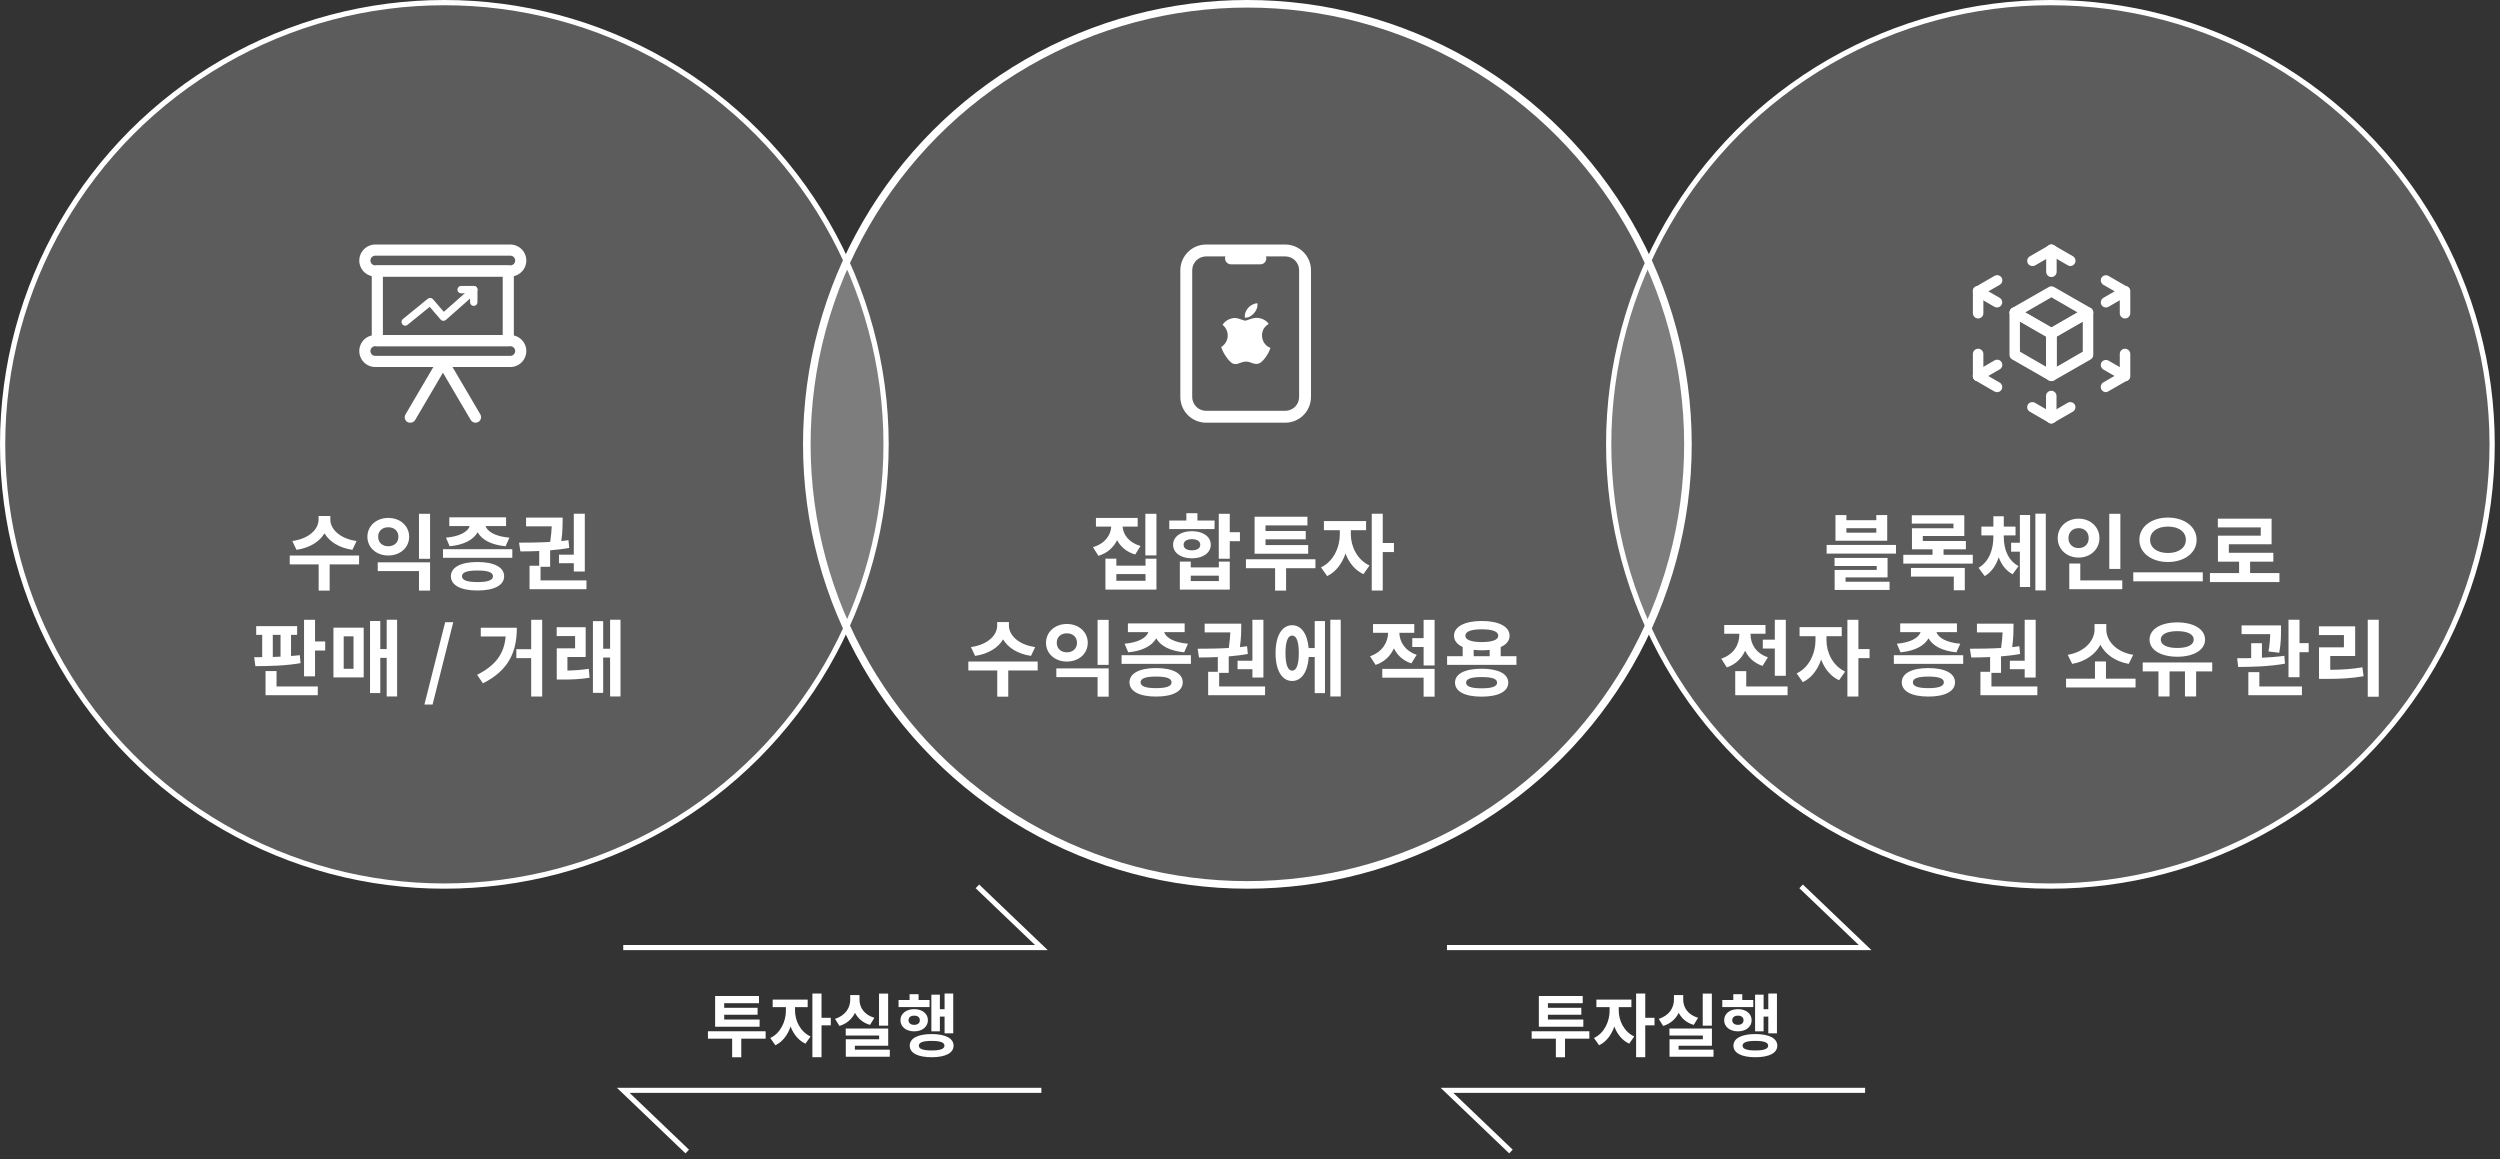 <svg width="330" height="153" viewBox="0 0 330 153" fill="none" xmlns="http://www.w3.org/2000/svg">
<rect x="0" y="0" width="330" height="153" fill="#333333" stroke="none"/>
<circle cx="58.654" cy="58.654" r="58.308" fill="white" fill-opacity="0.2" stroke="white" stroke-width="0.692"/>
<g clip-path="url(#clip0_723_3653)">
<path d="M67.093 45.698H49.807C49.612 45.698 49.425 45.62 49.288 45.483C49.15 45.345 49.072 45.158 49.072 44.963V35.766C49.072 35.571 49.15 35.384 49.288 35.246C49.425 35.109 49.612 35.031 49.807 35.031H67.093C67.288 35.031 67.475 35.109 67.613 35.246C67.751 35.384 67.828 35.571 67.828 35.766V44.963C67.828 45.158 67.751 45.345 67.613 45.483C67.475 45.62 67.288 45.698 67.093 45.698ZM50.542 44.228H66.358V36.501H50.542V44.228Z" fill="white"/>
<path d="M67.363 36.501H49.538C48.978 36.501 48.441 36.278 48.044 35.882C47.648 35.486 47.426 34.949 47.426 34.389C47.427 33.829 47.65 33.293 48.046 32.897C48.442 32.502 48.978 32.279 49.538 32.277H67.363C67.922 32.279 68.459 32.502 68.855 32.897C69.25 33.293 69.473 33.829 69.475 34.389C69.473 34.949 69.25 35.485 68.855 35.881C68.459 36.277 67.922 36.5 67.363 36.501ZM49.538 33.747C49.367 33.747 49.204 33.815 49.084 33.935C48.964 34.056 48.896 34.219 48.896 34.389C48.896 34.559 48.964 34.723 49.084 34.843C49.204 34.963 49.367 35.031 49.538 35.031H67.363C67.533 35.031 67.696 34.963 67.817 34.843C67.937 34.723 68.005 34.559 68.005 34.389C68.005 34.219 67.937 34.056 67.817 33.935C67.696 33.815 67.533 33.747 67.363 33.747H49.538Z" fill="white"/>
<path d="M67.363 48.446H49.538C48.978 48.446 48.442 48.224 48.046 47.829C47.65 47.434 47.427 46.898 47.426 46.339C47.426 45.779 47.648 45.242 48.044 44.846C48.441 44.45 48.978 44.227 49.538 44.227H67.363C67.922 44.229 68.459 44.452 68.855 44.847C69.25 45.243 69.473 45.78 69.475 46.339C69.473 46.898 69.25 47.434 68.854 47.829C68.458 48.224 67.922 48.446 67.363 48.446ZM49.538 45.697C49.453 45.697 49.37 45.713 49.291 45.745C49.213 45.777 49.142 45.824 49.082 45.884C49.023 45.944 48.975 46.015 48.943 46.093C48.911 46.171 48.895 46.255 48.896 46.339C48.896 46.423 48.913 46.507 48.945 46.584C48.977 46.662 49.025 46.732 49.084 46.791C49.144 46.851 49.215 46.898 49.292 46.929C49.37 46.961 49.454 46.977 49.538 46.976H67.363C67.532 46.976 67.695 46.909 67.815 46.79C67.935 46.671 68.003 46.509 68.005 46.339C68.005 46.169 67.937 46.006 67.817 45.885C67.696 45.765 67.533 45.697 67.363 45.697H49.538Z" fill="white"/>
<path d="M62.767 55.796C62.639 55.796 62.513 55.763 62.402 55.699C62.291 55.636 62.199 55.544 62.135 55.434L57.813 48.084C57.764 48.001 57.732 47.909 57.719 47.813C57.705 47.717 57.711 47.62 57.736 47.526C57.76 47.433 57.803 47.346 57.862 47.269C57.921 47.192 57.994 47.128 58.078 47.08C58.246 46.981 58.446 46.953 58.634 47.002C58.822 47.051 58.983 47.172 59.082 47.339L63.399 54.689C63.448 54.772 63.481 54.864 63.495 54.96C63.508 55.056 63.503 55.154 63.479 55.247C63.455 55.341 63.412 55.429 63.354 55.507C63.296 55.584 63.223 55.649 63.139 55.698C63.026 55.764 62.898 55.797 62.767 55.796Z" fill="white"/>
<path d="M54.129 55.796C53.998 55.798 53.869 55.764 53.756 55.698C53.599 55.595 53.487 55.435 53.444 55.252C53.4 55.069 53.428 54.877 53.521 54.714L57.838 47.364C57.938 47.196 58.1 47.075 58.289 47.026C58.478 46.978 58.679 47.006 58.847 47.104C59.014 47.203 59.136 47.365 59.184 47.553C59.233 47.741 59.205 47.941 59.107 48.109L54.79 55.458C54.72 55.569 54.622 55.658 54.506 55.718C54.389 55.777 54.259 55.804 54.129 55.796Z" fill="white"/>
<path d="M53.492 42.988C53.419 42.989 53.346 42.972 53.28 42.941C53.214 42.91 53.156 42.864 53.11 42.807C53.069 42.757 53.038 42.7 53.019 42.638C53 42.576 52.994 42.511 53 42.447C53.007 42.383 53.026 42.321 53.056 42.264C53.087 42.207 53.128 42.157 53.178 42.116L56.471 39.431C56.57 39.351 56.697 39.313 56.824 39.325C56.952 39.336 57.069 39.398 57.152 39.495L58.583 41.161L62.061 38.089C62.159 38.003 62.286 37.959 62.416 37.968C62.545 37.976 62.666 38.035 62.752 38.133C62.838 38.23 62.881 38.358 62.873 38.487C62.865 38.617 62.805 38.738 62.708 38.824L58.862 42.224C58.813 42.267 58.757 42.3 58.695 42.321C58.634 42.342 58.569 42.351 58.504 42.346C58.439 42.343 58.375 42.327 58.316 42.298C58.257 42.269 58.204 42.229 58.161 42.18L56.721 40.504L53.781 42.885C53.698 42.95 53.597 42.986 53.492 42.988Z" fill="white"/>
<path d="M62.537 38.72H60.871C60.741 38.72 60.616 38.669 60.524 38.577C60.432 38.485 60.381 38.36 60.381 38.23C60.381 38.1 60.432 37.976 60.524 37.884C60.616 37.792 60.741 37.74 60.871 37.74H62.532C62.662 37.74 62.786 37.792 62.878 37.884C62.97 37.976 63.022 38.1 63.022 38.23C63.022 38.359 62.971 38.483 62.88 38.575C62.789 38.667 62.666 38.719 62.537 38.72Z" fill="white"/>
<path d="M62.537 40.381C62.407 40.381 62.282 40.33 62.19 40.238C62.098 40.146 62.047 40.021 62.047 39.891V38.23C62.047 38.1 62.098 37.976 62.19 37.884C62.282 37.792 62.407 37.74 62.537 37.74C62.666 37.74 62.791 37.792 62.883 37.884C62.975 37.976 63.026 38.1 63.026 38.23V39.891C63.026 40.021 62.975 40.146 62.883 40.238C62.791 40.33 62.666 40.381 62.537 40.381Z" fill="white"/>
</g>
<path d="M47.068 71.412C44.769 71.093 43.603 69.773 43.603 68.596V68.112H42.052V68.596C42.052 69.784 40.897 71.093 38.587 71.412L39.137 72.578C40.908 72.314 42.184 71.489 42.833 70.4C43.482 71.489 44.747 72.314 46.518 72.578L47.068 71.412ZM47.398 73.326H38.246V74.503H42.063V77.957H43.515V74.503H47.398V73.326ZM49.861 74.228V75.383H55.306V77.957H56.769V74.228H49.861ZM55.306 67.826V73.766H56.769V67.826H55.306ZM51.247 68.365C49.696 68.365 48.497 69.41 48.497 70.851C48.497 72.292 49.696 73.326 51.247 73.326C52.82 73.326 54.008 72.292 54.008 70.851C54.008 69.41 52.82 68.365 51.247 68.365ZM51.247 69.597C52.017 69.597 52.589 70.059 52.589 70.851C52.589 71.632 52.017 72.105 51.247 72.105C50.488 72.105 49.916 71.632 49.916 70.851C49.916 70.059 50.488 69.597 51.247 69.597ZM59.353 72.105C61.267 71.929 62.51 71.225 63.049 70.257C63.577 71.225 64.831 71.929 66.734 72.105L67.24 70.972C65.315 70.807 64.325 70.136 64.094 69.443H66.8V68.288H59.309V69.443H62.004C61.773 70.136 60.783 70.807 58.869 70.972L59.353 72.105ZM63.027 76.835C61.674 76.835 60.981 76.593 60.981 76.065C60.981 75.537 61.674 75.306 63.027 75.306C64.38 75.306 65.073 75.537 65.073 76.065C65.073 76.593 64.38 76.835 63.027 76.835ZM63.027 74.184C60.838 74.184 59.518 74.877 59.518 76.065C59.518 77.264 60.838 77.946 63.027 77.946C65.216 77.946 66.547 77.264 66.547 76.065C66.547 74.877 65.216 74.184 63.027 74.184ZM58.473 72.49V73.634H67.625V72.49H58.473ZM73.784 73.216V74.338H75.742V75.438H77.194V67.815H75.742V73.216H73.784ZM71.353 76.615V74.822H72.618V72.644C73.465 72.567 74.312 72.479 75.137 72.325L75.038 71.302C74.73 71.346 74.411 71.39 74.092 71.423C74.268 70.147 74.268 69.212 74.268 68.673V68.321H69.439V69.476H72.827C72.805 70.004 72.75 70.686 72.629 71.533C71.155 71.621 69.703 71.632 68.515 71.632L68.691 72.787C69.439 72.787 70.286 72.776 71.177 72.732V74.679H69.901V77.77H77.414V76.615H71.353ZM36.008 83.806H37.031V86.677C36.69 86.699 36.349 86.71 36.008 86.721V83.806ZM39.572 86.479C39.198 86.523 38.813 86.567 38.417 86.589V83.806H39.22V82.651H33.819V83.806H34.611V86.743L33.555 86.754L33.709 87.931C35.392 87.931 37.68 87.887 39.671 87.535L39.572 86.479ZM36.503 88.58H35.051V91.77H41.948V90.615H36.503V88.58ZM41.585 84.675V81.815H40.133V89.273H41.585V85.874H42.927V84.675H41.585ZM45.368 83.993H46.666V88.283H45.368V83.993ZM44.015 89.416H48.008V82.849H44.015V89.416ZM51.044 81.804V85.676H50.197V81.969H48.844V91.484H50.197V86.842H51.044V91.935H52.419V81.804H51.044ZM56.022 93.002H57.1L59.828 82.134H58.761L56.022 93.002ZM63.461 82.86V84.015H66.749C66.552 86.226 65.507 87.799 62.977 89.075L63.746 90.197C67.245 88.448 68.224 85.918 68.224 82.86H63.461ZM70.115 81.815V85.698H68.157V86.875H70.115V91.946H71.567V81.815H70.115ZM74.9 86.721H77.309V82.794H73.481V83.96H75.912V85.577H73.492V89.702H74.207C75.428 89.702 76.528 89.669 77.826 89.46L77.716 88.283C76.704 88.437 75.824 88.492 74.9 88.514V86.721ZM80.532 81.804V85.632H79.619V81.991H78.266V91.462H79.619V86.798H80.532V91.935H81.907V81.804H80.532Z" fill="white"/>
<circle cx="164.654" cy="58.654" r="58.154" fill="white" fill-opacity="0.2" stroke="white"/>
<path d="M150.549 72.072C149.009 71.621 148.261 70.576 148.184 69.509H150.175V68.365H144.664V69.509H146.688C146.611 70.653 145.874 71.753 144.268 72.226L144.994 73.37C146.182 73.007 146.996 72.248 147.458 71.302C147.92 72.171 148.701 72.864 149.845 73.194L150.549 72.072ZM151.209 76.67H147.359V75.779H151.209V76.67ZM151.209 74.668H147.359V73.744H145.918V77.825H152.65V73.744H151.209V74.668ZM151.187 67.826V73.315H152.65V67.826H151.187ZM160.327 68.706H158.061V67.738H156.598V68.706H154.343V69.839H160.316L160.327 68.706ZM156.235 71.907C156.235 71.423 156.686 71.17 157.335 71.17C157.984 71.17 158.435 71.423 158.435 71.907C158.435 72.391 157.984 72.644 157.335 72.644C156.686 72.644 156.235 72.391 156.235 71.907ZM159.821 71.907C159.821 70.829 158.798 70.114 157.335 70.114C155.872 70.114 154.849 70.829 154.849 71.907C154.849 72.974 155.872 73.7 157.335 73.7C158.798 73.7 159.821 72.974 159.821 71.907ZM160.888 76.703H157.181V75.988H160.888V76.703ZM160.888 74.899H157.181V74.129H155.74V77.825H162.329V74.129H160.888V74.899ZM163.671 70.246H162.329V67.826H160.877V73.755H162.329V71.434H163.671V70.246ZM172.679 71.951H167.047V71.192H172.36V70.092H167.047V69.355H172.58V68.211H165.606V73.095H172.679V71.951ZM173.636 73.821H164.462V74.998H168.312V77.957H169.764V74.998H173.636V73.821ZM178.31 69.982H180.323V68.783H174.757V69.982H176.858V70.543C176.858 72.215 176.033 74.118 174.372 74.888L175.186 76.043C176.341 75.493 177.155 74.382 177.606 73.062C178.057 74.261 178.849 75.273 179.971 75.79L180.774 74.646C179.113 73.876 178.31 72.083 178.31 70.543V69.982ZM183.997 71.676H182.523V67.815H181.071V77.946H182.523V72.875H183.997V71.676ZM136.643 85.412C134.344 85.093 133.178 83.773 133.178 82.596V82.112H131.627V82.596C131.627 83.784 130.472 85.093 128.162 85.412L128.712 86.578C130.483 86.314 131.759 85.489 132.408 84.4C133.057 85.489 134.322 86.314 136.093 86.578L136.643 85.412ZM136.973 87.326H127.821V88.503H131.638V91.957H133.09V88.503H136.973V87.326ZM139.436 88.228V89.383H144.881V91.957H146.344V88.228H139.436ZM144.881 81.826V87.766H146.344V81.826H144.881ZM140.822 82.365C139.271 82.365 138.072 83.41 138.072 84.851C138.072 86.292 139.271 87.326 140.822 87.326C142.395 87.326 143.583 86.292 143.583 84.851C143.583 83.41 142.395 82.365 140.822 82.365ZM140.822 83.597C141.592 83.597 142.164 84.059 142.164 84.851C142.164 85.632 141.592 86.105 140.822 86.105C140.063 86.105 139.491 85.632 139.491 84.851C139.491 84.059 140.063 83.597 140.822 83.597ZM148.928 86.105C150.842 85.929 152.085 85.225 152.624 84.257C153.152 85.225 154.406 85.929 156.309 86.105L156.815 84.972C154.89 84.807 153.9 84.136 153.669 83.443H156.375V82.288H148.884V83.443H151.579C151.348 84.136 150.358 84.807 148.444 84.972L148.928 86.105ZM152.602 90.835C151.249 90.835 150.556 90.593 150.556 90.065C150.556 89.537 151.249 89.306 152.602 89.306C153.955 89.306 154.648 89.537 154.648 90.065C154.648 90.593 153.955 90.835 152.602 90.835ZM152.602 88.184C150.413 88.184 149.093 88.877 149.093 90.065C149.093 91.264 150.413 91.946 152.602 91.946C154.791 91.946 156.122 91.264 156.122 90.065C156.122 88.877 154.791 88.184 152.602 88.184ZM148.048 86.49V87.634H157.2V86.49H148.048ZM163.359 87.216V88.338H165.317V89.438H166.769V81.815H165.317V87.216H163.359ZM160.928 90.615V88.822H162.193V86.644C163.04 86.567 163.887 86.479 164.712 86.325L164.613 85.302C164.305 85.346 163.986 85.39 163.667 85.423C163.843 84.147 163.843 83.212 163.843 82.673V82.321H159.014V83.476H162.402C162.38 84.004 162.325 84.686 162.204 85.533C160.73 85.621 159.278 85.632 158.09 85.632L158.266 86.787C159.014 86.787 159.861 86.776 160.752 86.732V88.679H159.476V91.77H166.989V90.615H160.928ZM170.563 88.525C170.013 88.525 169.683 87.766 169.683 86.204C169.683 84.653 170.013 83.894 170.563 83.894C171.124 83.894 171.443 84.653 171.443 86.204C171.443 87.766 171.124 88.525 170.563 88.525ZM173.544 85.544H172.741C172.576 83.652 171.762 82.53 170.563 82.53C169.221 82.53 168.374 83.916 168.374 86.204C168.374 88.503 169.221 89.889 170.563 89.889C171.795 89.889 172.62 88.701 172.752 86.721H173.544V91.495H174.897V81.98H173.544V85.544ZM175.601 81.804V91.935H176.976V81.804H175.601ZM187.003 86.435C185.441 85.907 184.737 84.686 184.715 83.531H186.684V82.376H181.239V83.531H183.23C183.208 84.785 182.471 86.072 180.843 86.622L181.58 87.766C182.757 87.381 183.549 86.567 184 85.577C184.429 86.479 185.188 87.205 186.299 87.568L187.003 86.435ZM182.46 89.449H187.916V91.957H189.368V88.294H182.46V89.449ZM187.916 81.826V84.235H186.42V85.401H187.916V87.843H189.368V81.826H187.916ZM195.571 90.857C194.218 90.857 193.525 90.626 193.525 90.109C193.525 89.592 194.218 89.372 195.571 89.372C196.924 89.372 197.617 89.592 197.617 90.109C197.617 90.626 196.924 90.857 195.571 90.857ZM195.571 88.272C193.382 88.272 192.062 88.932 192.062 90.109C192.062 91.286 193.382 91.957 195.571 91.957C197.76 91.957 199.091 91.286 199.091 90.109C199.091 88.932 197.76 88.272 195.571 88.272ZM194.526 85.775C194.856 85.819 195.208 85.841 195.593 85.841C195.967 85.841 196.319 85.819 196.638 85.786V86.622H194.526V85.775ZM195.593 83.069C196.979 83.069 197.771 83.344 197.771 83.916C197.771 84.466 196.979 84.752 195.593 84.752C194.218 84.752 193.426 84.466 193.426 83.916C193.426 83.344 194.218 83.069 195.593 83.069ZM198.09 86.622V85.412C198.838 85.082 199.267 84.576 199.267 83.916C199.267 82.706 197.837 81.969 195.593 81.969C193.36 81.969 191.93 82.706 191.93 83.916C191.93 84.565 192.348 85.071 193.074 85.401V86.622H191.017V87.766H200.169V86.622H198.09Z" fill="white"/>
<g clip-path="url(#clip1_723_3653)">
<path d="M169.654 55.796H159.201C158.3 55.794 157.437 55.436 156.8 54.799C156.164 54.163 155.805 53.299 155.804 52.399V35.675C155.805 34.774 156.164 33.911 156.8 33.274C157.437 32.637 158.3 32.279 159.201 32.277H169.654C170.554 32.279 171.417 32.637 172.054 33.274C172.691 33.911 173.049 34.774 173.051 35.675V52.399C173.051 53.3 172.693 54.164 172.056 54.801C171.419 55.438 170.555 55.796 169.654 55.796ZM159.201 33.845C158.716 33.847 158.252 34.04 157.909 34.383C157.566 34.725 157.373 35.19 157.372 35.675V52.399C157.373 52.883 157.566 53.348 157.909 53.691C158.252 54.033 158.716 54.227 159.201 54.228H169.654C170.139 54.228 170.604 54.035 170.947 53.692C171.29 53.349 171.483 52.884 171.483 52.399V35.675C171.483 35.189 171.29 34.724 170.947 34.381C170.604 34.038 170.139 33.845 169.654 33.845H159.201Z" fill="white"/>
<path d="M166.371 34.89H162.488C162.28 34.89 162.081 34.808 161.934 34.661C161.787 34.514 161.704 34.314 161.704 34.106C161.704 33.898 161.787 33.699 161.934 33.552C162.081 33.405 162.28 33.322 162.488 33.322H166.371C166.579 33.322 166.779 33.405 166.926 33.552C167.073 33.699 167.155 33.898 167.155 34.106C167.155 34.314 167.073 34.514 166.926 34.661C166.779 34.808 166.579 34.89 166.371 34.89Z" fill="white"/>
<path d="M167.27 45.689C167.047 45.515 166.868 45.291 166.748 45.035C166.65 44.824 166.595 44.594 166.586 44.361C166.572 44.116 166.61 43.87 166.695 43.64C166.813 43.337 167.016 43.075 167.281 42.887L167.443 42.778C167.443 42.778 167.474 42.752 167.443 42.72C167.251 42.458 166.99 42.254 166.69 42.13C166.39 42.002 166.065 41.943 165.739 41.957C165.525 41.974 165.314 42.019 165.112 42.093C164.918 42.161 164.725 42.234 164.532 42.297C164.425 42.332 164.309 42.332 164.202 42.297C164.02 42.245 163.847 42.177 163.68 42.119C163.492 42.046 163.295 41.999 163.095 41.978C162.928 41.965 162.76 41.981 162.598 42.025C162.093 42.137 161.652 42.443 161.37 42.877C161.584 43.042 161.758 43.254 161.877 43.497C161.997 43.74 162.059 44.007 162.06 44.278C162.06 44.585 161.98 44.887 161.829 45.154C161.678 45.421 161.46 45.645 161.197 45.804C161.365 46.312 161.616 46.788 161.94 47.215C162.072 47.402 162.22 47.577 162.384 47.737C162.497 47.847 162.628 47.937 162.77 48.004C162.98 48.08 163.209 48.08 163.419 48.004C163.586 47.957 163.743 47.889 163.899 47.831C164.114 47.754 164.341 47.721 164.568 47.732C164.764 47.746 164.957 47.792 165.138 47.868C165.297 47.934 165.461 47.985 165.629 48.02C165.78 48.051 165.936 48.047 166.084 48.008C166.233 47.969 166.371 47.896 166.486 47.795C166.684 47.628 166.859 47.436 167.009 47.225C167.298 46.847 167.526 46.425 167.683 45.976C167.678 45.963 167.678 45.948 167.683 45.934V45.908C167.535 45.856 167.396 45.782 167.27 45.689Z" fill="white"/>
<path d="M164.354 41.93C164.578 41.941 164.801 41.889 164.997 41.778C165.397 41.554 165.708 41.2 165.88 40.775C165.943 40.628 165.979 40.47 165.985 40.31C165.985 40.216 165.985 40.127 165.985 40.038H165.917C165.882 40.044 165.847 40.044 165.812 40.038C165.63 40.075 165.454 40.138 165.29 40.226C165.171 40.288 165.059 40.361 164.955 40.446C164.746 40.623 164.579 40.845 164.464 41.094C164.343 41.337 164.291 41.608 164.312 41.878C164.312 41.92 164.323 41.93 164.354 41.93Z" fill="white"/>
</g>
<circle cx="270.654" cy="58.654" r="58.308" fill="white" fill-opacity="0.2" stroke="white" stroke-width="0.692"/>
<path d="M247.672 70.312H243.723V69.718H247.672V70.312ZM249.113 67.991H247.672V68.662H243.723V67.991H242.282V71.379H249.113V67.991ZM243.613 76.219H249.157V73.645H242.161V74.712H247.727V75.229H242.172V77.869H249.421V76.791H243.613V76.219ZM241.116 71.929V73.073H250.268V71.929H241.116ZM252.247 76.109H257.901V77.913H259.353V74.965H252.247V76.109ZM256.548 73.238V72.512H259.496V71.412H253.809V70.752H259.287V68.013H252.357V69.113H257.857V69.729H252.379V72.512H255.096V73.238H251.235V74.393H260.409V73.238H256.548ZM264.5 70.675H266.051V69.509H264.5V68.145H263.125V69.509H261.541V70.675H263.125V70.884C263.125 72.446 262.608 74.107 261.167 74.954L261.981 76.043C262.894 75.515 263.488 74.613 263.829 73.557C264.192 74.525 264.775 75.328 265.666 75.801L266.447 74.723C265.017 73.964 264.5 72.413 264.5 70.884V70.675ZM266.623 71.643H265.468V72.82H266.623V77.484H267.976V67.98H266.623V71.643ZM268.669 67.804V77.935H270.044V67.804H268.669ZM279.888 67.826H278.425V75.097H279.888V67.826ZM273.035 71.038C273.035 70.202 273.629 69.718 274.377 69.718C275.136 69.718 275.708 70.202 275.708 71.038C275.708 71.852 275.136 72.347 274.377 72.347C273.629 72.347 273.035 71.852 273.035 71.038ZM277.127 71.038C277.127 69.542 275.928 68.464 274.377 68.464C272.826 68.464 271.616 69.542 271.616 71.038C271.616 72.512 272.826 73.601 274.377 73.601C275.928 73.601 277.127 72.512 277.127 71.038ZM274.597 76.615V74.382H273.145V77.77H280.141V76.615H274.597ZM286.168 68.321C284.045 68.321 282.395 69.487 282.395 71.258C282.395 73.018 284.045 74.184 286.168 74.184C288.302 74.184 289.952 73.018 289.952 71.258C289.952 69.487 288.302 68.321 286.168 68.321ZM286.168 69.509C287.554 69.509 288.533 70.158 288.533 71.258C288.533 72.336 287.554 72.996 286.168 72.996C284.793 72.996 283.814 72.336 283.814 71.258C283.814 70.158 284.793 69.509 286.168 69.509ZM281.592 75.548V76.736H290.766V75.548H281.592ZM297.013 75.647V74.14H300.082V72.974H294.208V71.841H299.851V68.464H292.756V69.619H298.421V70.708H292.767V74.14H295.561V75.647H291.711V76.835H300.885V75.647H297.013ZM232.692 84.433V85.61H234.276V89.207H235.728V81.815H234.276V84.433H232.692ZM233.363 86.765C231.768 86.226 231.075 84.983 231.075 83.784V83.652H233.044V82.497H227.599V83.652H229.59V83.795C229.59 85.071 228.864 86.402 227.203 86.941L227.94 88.096C229.117 87.7 229.909 86.897 230.36 85.896C230.8 86.809 231.548 87.535 232.659 87.898L233.363 86.765ZM230.503 90.615V88.591H229.051V91.77H235.959V90.615H230.503ZM241.095 83.982H243.108V82.783H237.542V83.982H239.643V84.543C239.643 86.215 238.818 88.118 237.157 88.888L237.971 90.043C239.126 89.493 239.94 88.382 240.391 87.062C240.842 88.261 241.634 89.273 242.756 89.79L243.559 88.646C241.898 87.876 241.095 86.083 241.095 84.543V83.982ZM246.782 85.676H245.308V81.815H243.856V91.946H245.308V86.875H246.782V85.676ZM250.869 86.105C252.783 85.929 254.026 85.225 254.565 84.257C255.093 85.225 256.347 85.929 258.25 86.105L258.756 84.972C256.831 84.807 255.841 84.136 255.61 83.443H258.316V82.288H250.825V83.443H253.52C253.289 84.136 252.299 84.807 250.385 84.972L250.869 86.105ZM254.543 90.835C253.19 90.835 252.497 90.593 252.497 90.065C252.497 89.537 253.19 89.306 254.543 89.306C255.896 89.306 256.589 89.537 256.589 90.065C256.589 90.593 255.896 90.835 254.543 90.835ZM254.543 88.184C252.354 88.184 251.034 88.877 251.034 90.065C251.034 91.264 252.354 91.946 254.543 91.946C256.732 91.946 258.063 91.264 258.063 90.065C258.063 88.877 256.732 88.184 254.543 88.184ZM249.989 86.49V87.634H259.141V86.49H249.989ZM265.3 87.216V88.338H267.258V89.438H268.71V81.815H267.258V87.216H265.3ZM262.869 90.615V88.822H264.134V86.644C264.981 86.567 265.828 86.479 266.653 86.325L266.554 85.302C266.246 85.346 265.927 85.39 265.608 85.423C265.784 84.147 265.784 83.212 265.784 82.673V82.321H260.955V83.476H264.343C264.321 84.004 264.266 84.686 264.145 85.533C262.671 85.621 261.219 85.632 260.031 85.632L260.207 86.787C260.955 86.787 261.802 86.776 262.693 86.732V88.679H261.417V91.77H268.93V90.615H262.869ZM281.585 86.435C279.275 86.061 278.032 84.543 278.032 83.102V82.376H276.481V83.102C276.481 84.51 275.227 86.061 272.939 86.435L273.533 87.634C275.304 87.315 276.591 86.358 277.251 85.115C277.911 86.369 279.209 87.315 280.991 87.634L281.585 86.435ZM277.988 89.581V87.315H276.536V89.581H272.719V90.747H281.893V89.581H277.988ZM287.403 83.311C288.723 83.311 289.57 83.707 289.57 84.422C289.57 85.148 288.723 85.533 287.403 85.533C286.072 85.533 285.225 85.148 285.225 84.422C285.225 83.707 286.072 83.311 287.403 83.311ZM287.403 86.688C289.559 86.688 291.066 85.808 291.066 84.422C291.066 83.047 289.559 82.156 287.403 82.156C285.236 82.156 283.74 83.047 283.74 84.422C283.74 85.808 285.236 86.688 287.403 86.688ZM292.012 87.447H282.838V88.624H284.917V91.935H286.38V88.624H288.415V91.935H289.889V88.624H292.012V87.447ZM300.862 86.16C301.093 84.884 301.093 83.883 301.093 83.179V82.552H295.89V83.707H299.663C299.652 84.312 299.608 85.049 299.443 85.995L300.862 86.16ZM301.533 86.567C300.587 86.699 299.575 86.776 298.574 86.82V84.906H297.155V86.875C296.495 86.886 295.868 86.886 295.307 86.886L295.439 88.041C297.177 88.03 299.531 87.986 301.621 87.601L301.533 86.567ZM298.233 88.723H296.781V91.77H303.854V90.615H298.233V88.723ZM303.535 84.895V81.804H302.083V89.394H303.535V86.094H304.745V84.895H303.535ZM307.593 86.589H310.882V82.673H306.097V83.828H309.397V85.445H306.108V89.614H307.021C308.858 89.614 310.343 89.548 311.993 89.262L311.839 88.085C310.409 88.327 309.133 88.404 307.593 88.415V86.589ZM312.543 81.804V91.968H313.995V81.804H312.543Z" fill="white"/>
<g clip-path="url(#clip2_723_3653)">
<path d="M270.785 44.72C270.664 44.72 270.544 44.688 270.439 44.628L265.6 41.858C265.495 41.797 265.408 41.709 265.347 41.604C265.287 41.499 265.254 41.379 265.254 41.258C265.255 41.136 265.287 41.017 265.348 40.912C265.409 40.807 265.496 40.719 265.6 40.658L270.439 37.887C270.544 37.826 270.663 37.794 270.785 37.794C270.907 37.794 271.026 37.826 271.131 37.887L275.965 40.658C276.071 40.718 276.158 40.806 276.219 40.911C276.28 41.017 276.312 41.136 276.312 41.258C276.312 41.38 276.28 41.499 276.219 41.605C276.159 41.71 276.071 41.797 275.965 41.858L271.131 44.628C271.026 44.688 270.907 44.72 270.785 44.72ZM267.332 41.235L270.785 43.229L274.229 41.235L270.781 39.245L267.332 41.235Z" fill="white"/>
<path d="M270.785 50.302C270.663 50.304 270.544 50.272 270.439 50.21C270.333 50.15 270.245 50.062 270.184 49.957C270.123 49.851 270.092 49.731 270.093 49.609V44.028C270.092 43.906 270.124 43.786 270.185 43.681C270.245 43.575 270.333 43.488 270.439 43.428L275.273 40.657C275.379 40.598 275.498 40.567 275.619 40.567C275.74 40.567 275.859 40.598 275.965 40.657C276.071 40.718 276.158 40.806 276.219 40.911C276.28 41.016 276.312 41.136 276.311 41.258V46.844C276.312 46.966 276.28 47.085 276.219 47.191C276.158 47.296 276.071 47.383 275.965 47.444L271.131 50.214C271.026 50.275 270.906 50.305 270.785 50.302ZM271.478 44.429V48.414L274.926 46.419V42.435L271.478 44.429Z" fill="white"/>
<path d="M270.785 50.302C270.663 50.303 270.544 50.272 270.439 50.209L265.6 47.439C265.496 47.378 265.409 47.29 265.348 47.185C265.287 47.08 265.255 46.961 265.254 46.839V41.253C265.255 41.131 265.287 41.012 265.348 40.907C265.409 40.802 265.496 40.714 265.6 40.653C265.706 40.593 265.825 40.562 265.947 40.562C266.068 40.562 266.187 40.593 266.293 40.653L271.131 43.423C271.236 43.484 271.324 43.571 271.384 43.677C271.445 43.782 271.477 43.901 271.478 44.023V49.605C271.478 49.726 271.446 49.846 271.385 49.951C271.324 50.056 271.237 50.144 271.131 50.205C271.027 50.269 270.907 50.302 270.785 50.302ZM266.63 46.419L270.083 48.413V44.429L266.63 42.435V46.419Z" fill="white"/>
<path d="M270.785 36.566C270.601 36.566 270.425 36.493 270.295 36.364C270.166 36.234 270.093 36.057 270.093 35.874V32.97C270.093 32.786 270.166 32.61 270.295 32.48C270.425 32.35 270.601 32.277 270.785 32.277C270.969 32.277 271.145 32.35 271.275 32.48C271.405 32.61 271.478 32.786 271.478 32.97V35.874C271.478 36.057 271.405 36.234 271.275 36.364C271.145 36.493 270.969 36.566 270.785 36.566Z" fill="white"/>
<path d="M273.306 35.117C273.185 35.116 273.065 35.084 272.96 35.024L270.448 33.57C270.369 33.525 270.3 33.464 270.245 33.392C270.189 33.32 270.148 33.237 270.125 33.15C270.101 33.062 270.095 32.97 270.107 32.88C270.119 32.789 270.149 32.703 270.194 32.624C270.286 32.471 270.434 32.36 270.606 32.314C270.778 32.268 270.961 32.289 271.117 32.374L273.629 33.824C273.782 33.916 273.894 34.063 273.941 34.235C273.989 34.407 273.968 34.59 273.883 34.747C273.827 34.854 273.745 34.944 273.643 35.008C273.542 35.073 273.426 35.111 273.306 35.117Z" fill="white"/>
<path d="M268.274 35.116C268.152 35.117 268.032 35.085 267.927 35.024C267.821 34.963 267.734 34.876 267.673 34.77C267.588 34.613 267.567 34.43 267.613 34.258C267.659 34.086 267.77 33.939 267.923 33.846L270.439 32.397C270.597 32.304 270.786 32.279 270.964 32.326C271.141 32.372 271.293 32.488 271.385 32.646C271.431 32.725 271.46 32.812 271.472 32.902C271.484 32.992 271.478 33.084 271.455 33.172C271.431 33.26 271.39 33.342 271.335 33.414C271.279 33.487 271.21 33.547 271.131 33.593L268.615 35.047C268.509 35.098 268.391 35.122 268.274 35.116Z" fill="white"/>
<path d="M277.987 40.588C277.866 40.587 277.747 40.555 277.641 40.494C277.536 40.434 277.448 40.346 277.387 40.241C277.304 40.084 277.283 39.901 277.331 39.729C277.378 39.557 277.489 39.41 277.641 39.318L280.157 37.868C280.314 37.783 280.498 37.763 280.67 37.81C280.842 37.857 280.989 37.969 281.081 38.122C281.166 38.279 281.186 38.463 281.139 38.635C281.092 38.807 280.98 38.954 280.827 39.046L278.311 40.5C278.212 40.555 278.101 40.585 277.987 40.588Z" fill="white"/>
<path d="M280.504 42.037C280.32 42.037 280.144 41.964 280.014 41.834C279.884 41.705 279.811 41.529 279.811 41.345V38.446C279.811 38.262 279.884 38.086 280.014 37.956C280.144 37.826 280.32 37.753 280.504 37.753C280.687 37.753 280.863 37.826 280.993 37.956C281.123 38.086 281.196 38.262 281.196 38.446V41.326C281.199 41.419 281.183 41.511 281.149 41.597C281.115 41.683 281.065 41.762 281 41.828C280.935 41.894 280.858 41.947 280.773 41.983C280.688 42.019 280.596 42.037 280.504 42.037Z" fill="white"/>
<path d="M280.504 39.139C280.382 39.139 280.262 39.105 280.157 39.042L277.641 37.592C277.489 37.5 277.378 37.352 277.331 37.181C277.283 37.009 277.304 36.826 277.387 36.669C277.48 36.516 277.627 36.405 277.798 36.358C277.97 36.311 278.153 36.331 278.311 36.415L280.827 37.869C280.979 37.961 281.09 38.108 281.137 38.28C281.185 38.452 281.164 38.635 281.081 38.792C281.022 38.894 280.938 38.979 280.837 39.04C280.736 39.1 280.621 39.134 280.504 39.139Z" fill="white"/>
<path d="M263.61 40.588C263.489 40.587 263.37 40.555 263.264 40.496L260.753 39.041C260.598 38.952 260.484 38.804 260.437 38.632C260.389 38.459 260.412 38.275 260.499 38.118C260.544 38.039 260.604 37.969 260.676 37.913C260.748 37.858 260.831 37.817 260.919 37.793C261.007 37.769 261.099 37.764 261.189 37.776C261.28 37.788 261.367 37.818 261.445 37.864L263.957 39.314C264.11 39.405 264.222 39.553 264.269 39.724C264.316 39.897 264.295 40.08 264.211 40.237C264.15 40.343 264.063 40.432 263.958 40.493C263.852 40.555 263.733 40.588 263.61 40.588Z" fill="white"/>
<path d="M261.113 42.037C260.929 42.037 260.753 41.964 260.623 41.834C260.493 41.705 260.42 41.529 260.42 41.345V38.446C260.42 38.262 260.493 38.086 260.623 37.956C260.753 37.826 260.929 37.753 261.113 37.753C261.296 37.753 261.473 37.826 261.602 37.956C261.732 38.086 261.805 38.262 261.805 38.446V41.326C261.808 41.419 261.792 41.511 261.758 41.597C261.724 41.683 261.674 41.762 261.609 41.828C261.545 41.894 261.467 41.947 261.382 41.983C261.297 42.019 261.205 42.037 261.113 42.037Z" fill="white"/>
<path d="M261.113 39.138C260.991 39.138 260.872 39.106 260.766 39.045C260.661 38.985 260.573 38.897 260.513 38.792C260.427 38.635 260.405 38.451 260.452 38.279C260.5 38.106 260.613 37.959 260.767 37.868L263.278 36.414C263.357 36.369 263.444 36.339 263.534 36.327C263.624 36.315 263.716 36.321 263.804 36.345C263.892 36.368 263.974 36.409 264.046 36.465C264.119 36.52 264.179 36.589 264.225 36.668C264.309 36.825 264.33 37.009 264.283 37.181C264.236 37.353 264.124 37.5 263.971 37.591L261.459 39.041C261.354 39.103 261.235 39.137 261.113 39.138Z" fill="white"/>
<path d="M261.113 50.316C260.991 50.316 260.872 50.284 260.766 50.223C260.661 50.162 260.573 50.075 260.513 49.969C260.466 49.891 260.436 49.804 260.424 49.713C260.412 49.623 260.418 49.531 260.441 49.443C260.465 49.355 260.506 49.273 260.562 49.2C260.618 49.128 260.687 49.068 260.766 49.023L263.278 47.573C263.357 47.528 263.444 47.498 263.534 47.486C263.624 47.474 263.716 47.481 263.804 47.504C263.892 47.528 263.974 47.568 264.046 47.624C264.119 47.679 264.179 47.748 264.225 47.827C264.309 47.984 264.33 48.168 264.283 48.34C264.236 48.512 264.124 48.659 263.971 48.751L261.459 50.2C261.356 50.27 261.236 50.309 261.113 50.316Z" fill="white"/>
<path d="M261.113 50.316C260.929 50.316 260.753 50.243 260.623 50.113C260.493 49.983 260.42 49.807 260.42 49.623V46.724C260.42 46.54 260.493 46.364 260.623 46.234C260.753 46.104 260.929 46.031 261.113 46.031C261.296 46.031 261.473 46.104 261.602 46.234C261.732 46.364 261.805 46.54 261.805 46.724V49.637C261.802 49.818 261.727 49.991 261.598 50.118C261.468 50.245 261.294 50.316 261.113 50.316Z" fill="white"/>
<path d="M263.61 51.765C263.489 51.766 263.369 51.734 263.264 51.673L260.753 50.223C260.599 50.133 260.486 49.985 260.439 49.813C260.391 49.641 260.413 49.457 260.499 49.3C260.544 49.221 260.605 49.152 260.677 49.096C260.749 49.041 260.831 49 260.919 48.977C261.007 48.953 261.099 48.947 261.189 48.959C261.279 48.971 261.366 49.001 261.445 49.046L263.957 50.5C264.111 50.591 264.223 50.738 264.271 50.911C264.318 51.083 264.297 51.267 264.211 51.424C264.15 51.529 264.062 51.616 263.957 51.676C263.851 51.736 263.732 51.767 263.61 51.765Z" fill="white"/>
<path d="M280.504 50.316C280.382 50.317 280.262 50.285 280.157 50.223L277.641 48.774C277.489 48.681 277.378 48.534 277.331 48.362C277.283 48.191 277.304 48.007 277.387 47.85C277.48 47.698 277.627 47.587 277.798 47.54C277.97 47.492 278.153 47.513 278.311 47.596L280.827 49.046C280.985 49.139 281.101 49.29 281.148 49.467C281.196 49.644 281.172 49.833 281.081 49.992C281.019 50.09 280.934 50.17 280.833 50.227C280.732 50.283 280.619 50.314 280.504 50.316Z" fill="white"/>
<path d="M280.504 50.316C280.32 50.316 280.144 50.243 280.014 50.113C279.884 49.983 279.811 49.807 279.811 49.623V46.724C279.811 46.54 279.884 46.364 280.014 46.234C280.144 46.104 280.32 46.031 280.504 46.031C280.687 46.031 280.863 46.104 280.993 46.234C281.123 46.364 281.196 46.54 281.196 46.724V49.637C281.193 49.818 281.118 49.991 280.988 50.118C280.859 50.245 280.685 50.316 280.504 50.316Z" fill="white"/>
<path d="M277.987 51.766C277.866 51.766 277.746 51.734 277.641 51.673C277.535 51.613 277.448 51.525 277.387 51.419C277.297 51.26 277.272 51.071 277.32 50.894C277.367 50.717 277.483 50.565 277.641 50.473L280.157 49.023C280.315 48.939 280.498 48.919 280.67 48.966C280.841 49.014 280.988 49.125 281.081 49.277C281.164 49.434 281.185 49.617 281.137 49.789C281.09 49.961 280.979 50.108 280.827 50.2L278.311 51.65C278.215 51.716 278.103 51.756 277.987 51.766Z" fill="white"/>
<path d="M270.785 55.884C270.691 55.886 270.598 55.87 270.511 55.835C270.424 55.801 270.345 55.749 270.278 55.683C270.212 55.617 270.16 55.538 270.124 55.451C270.089 55.364 270.072 55.271 270.074 55.178V52.274C270.074 52.09 270.147 51.914 270.277 51.784C270.407 51.654 270.583 51.581 270.767 51.581C270.95 51.581 271.126 51.654 271.256 51.784C271.386 51.914 271.459 52.09 271.459 52.274V55.178C271.463 55.361 271.394 55.537 271.268 55.67C271.142 55.802 270.968 55.879 270.785 55.884Z" fill="white"/>
<path d="M270.785 55.884C270.663 55.884 270.543 55.85 270.439 55.787L267.923 54.337C267.77 54.245 267.659 54.097 267.613 53.925C267.567 53.754 267.588 53.57 267.673 53.414C267.764 53.26 267.911 53.147 268.084 53.1C268.256 53.052 268.44 53.074 268.597 53.16L271.113 54.614C271.266 54.706 271.378 54.853 271.425 55.025C271.472 55.197 271.452 55.381 271.367 55.538C271.307 55.64 271.223 55.725 271.121 55.786C271.019 55.847 270.903 55.88 270.785 55.884Z" fill="white"/>
<path d="M270.785 55.883C270.663 55.883 270.544 55.851 270.439 55.791C270.333 55.73 270.246 55.642 270.185 55.537C270.1 55.38 270.079 55.196 270.127 55.024C270.174 54.852 270.286 54.705 270.439 54.614L272.95 53.159C273.107 53.075 273.291 53.054 273.463 53.101C273.635 53.148 273.782 53.26 273.874 53.413C273.959 53.57 273.979 53.754 273.932 53.926C273.885 54.098 273.773 54.245 273.62 54.337L271.108 55.786C271.01 55.845 270.899 55.878 270.785 55.883Z" fill="white"/>
</g>
<path d="M82.269 125.077H137.461L129.015 117" stroke="white" stroke-width="0.673"/>
<path d="M137.461 143.923L82.269 143.923L90.715 152" stroke="white" stroke-width="0.673"/>
<path d="M100.269 134.577H95.594V133.947H100.004V133.034H95.594V132.422H100.187V131.472H94.398V135.527H100.269V134.577ZM101.064 136.13H93.448V137.107H96.644V139.563H97.849V137.107H101.064V136.13ZM104.944 132.943H106.615V131.947H101.994V132.943H103.739V133.408C103.739 134.796 103.054 136.376 101.675 137.015L102.351 137.974C103.309 137.518 103.985 136.595 104.36 135.499C104.734 136.495 105.391 137.335 106.323 137.764L106.989 136.814C105.611 136.175 104.944 134.687 104.944 133.408V132.943ZM109.665 134.349H108.441V131.144H107.236V139.554H108.441V135.344H109.665V134.349ZM117.234 131.153H116.029V135.39H117.234V131.153ZM115.417 134.349C114.057 133.947 113.454 132.97 113.454 131.975V131.345H112.23V131.975C112.23 132.997 111.618 134.057 110.221 134.486L110.806 135.426C111.792 135.125 112.477 134.486 112.86 133.691C113.235 134.422 113.883 135.006 114.842 135.289L115.417 134.349ZM112.842 138.559V138.038H117.244V135.764H111.637V136.687H116.047V137.18H111.646V139.49H117.454V138.559H112.842ZM124.064 134.194H124.685V136.403H125.827V131.144H124.685V133.217H124.064V131.299H122.941V136.139H124.064V134.194ZM122.704 132.002H121.252V131.235H120.064V132.002H118.613V132.933H122.704V132.002ZM119.927 134.668C119.927 134.276 120.229 134.066 120.676 134.066C121.124 134.066 121.416 134.276 121.416 134.668C121.416 135.061 121.124 135.28 120.676 135.28C120.229 135.28 119.927 135.061 119.927 134.668ZM122.484 134.668C122.484 133.801 121.736 133.207 120.676 133.207C119.608 133.207 118.859 133.801 118.859 134.668C118.859 135.536 119.608 136.139 120.676 136.139C121.736 136.139 122.484 135.536 122.484 134.668ZM122.977 138.659C121.854 138.659 121.288 138.467 121.288 138.029C121.288 137.591 121.854 137.399 122.977 137.399C124.101 137.399 124.667 137.591 124.667 138.029C124.667 138.467 124.101 138.659 122.977 138.659ZM122.977 136.495C121.169 136.495 120.083 137.052 120.083 138.029C120.083 139.006 121.169 139.554 122.977 139.554C124.786 139.554 125.872 139.006 125.872 138.029C125.872 137.052 124.786 136.495 122.977 136.495Z" fill="white"/>
<path d="M191 125.077H246.192L237.746 117" stroke="white" stroke-width="0.673"/>
<path d="M246.192 143.923L191 143.923L199.446 152" stroke="white" stroke-width="0.673"/>
<path d="M209 134.577H204.325V133.947H208.735V133.034H204.325V132.422H208.918V131.472H203.128V135.527H209V134.577ZM209.794 136.13H202.179V137.107H205.375V139.563H206.58V137.107H209.794V136.13ZM213.675 132.943H215.346V131.947H210.725V132.943H212.469V133.408C212.469 134.796 211.784 136.376 210.406 137.015L211.081 137.974C212.04 137.518 212.716 136.595 213.09 135.499C213.465 136.495 214.122 137.335 215.054 137.764L215.72 136.814C214.341 136.175 213.675 134.687 213.675 133.408V132.943ZM218.396 134.349H217.172V131.144H215.967V139.554H217.172V135.344H218.396V134.349ZM225.965 131.153H224.76V135.39H225.965V131.153ZM224.148 134.349C222.787 133.947 222.185 132.97 222.185 131.975V131.345H220.961V131.975C220.961 132.997 220.349 134.057 218.952 134.486L219.536 135.426C220.523 135.125 221.208 134.486 221.591 133.691C221.965 134.422 222.614 135.006 223.573 135.289L224.148 134.349ZM221.573 138.559V138.038H225.974V135.764H220.367V136.687H224.778V137.18H220.377V139.49H226.184V138.559H221.573ZM232.795 134.194H233.416V136.403H234.557V131.144H233.416V133.217H232.795V131.299H231.672V136.139H232.795V134.194ZM231.434 132.002H229.982V131.235H228.795V132.002H227.343V132.933H231.434V132.002ZM228.658 134.668C228.658 134.276 228.96 134.066 229.407 134.066C229.854 134.066 230.147 134.276 230.147 134.668C230.147 135.061 229.854 135.28 229.407 135.28C228.96 135.28 228.658 135.061 228.658 134.668ZM231.215 134.668C231.215 133.801 230.466 133.207 229.407 133.207C228.339 133.207 227.59 133.801 227.59 134.668C227.59 135.536 228.339 136.139 229.407 136.139C230.466 136.139 231.215 135.536 231.215 134.668ZM231.708 138.659C230.585 138.659 230.019 138.467 230.019 138.029C230.019 137.591 230.585 137.399 231.708 137.399C232.831 137.399 233.397 137.591 233.397 138.029C233.397 138.467 232.831 138.659 231.708 138.659ZM231.708 136.495C229.9 136.495 228.813 137.052 228.813 138.029C228.813 139.006 229.9 139.554 231.708 139.554C233.516 139.554 234.603 139.006 234.603 138.029C234.603 137.052 233.516 136.495 231.708 136.495Z" fill="white"/>
<defs>
<clipPath id="clip0_723_3653">
<rect width="22.049" height="23.518" fill="white" transform="translate(47.426 32.277)"/>
</clipPath>
<clipPath id="clip1_723_3653">
<rect width="17.247" height="23.518" fill="white" transform="translate(155.804 32.277)"/>
</clipPath>
<clipPath id="clip2_723_3653">
<rect width="20.776" height="23.601" fill="white" transform="translate(260.42 32.277)"/>
</clipPath>
</defs>
</svg>

